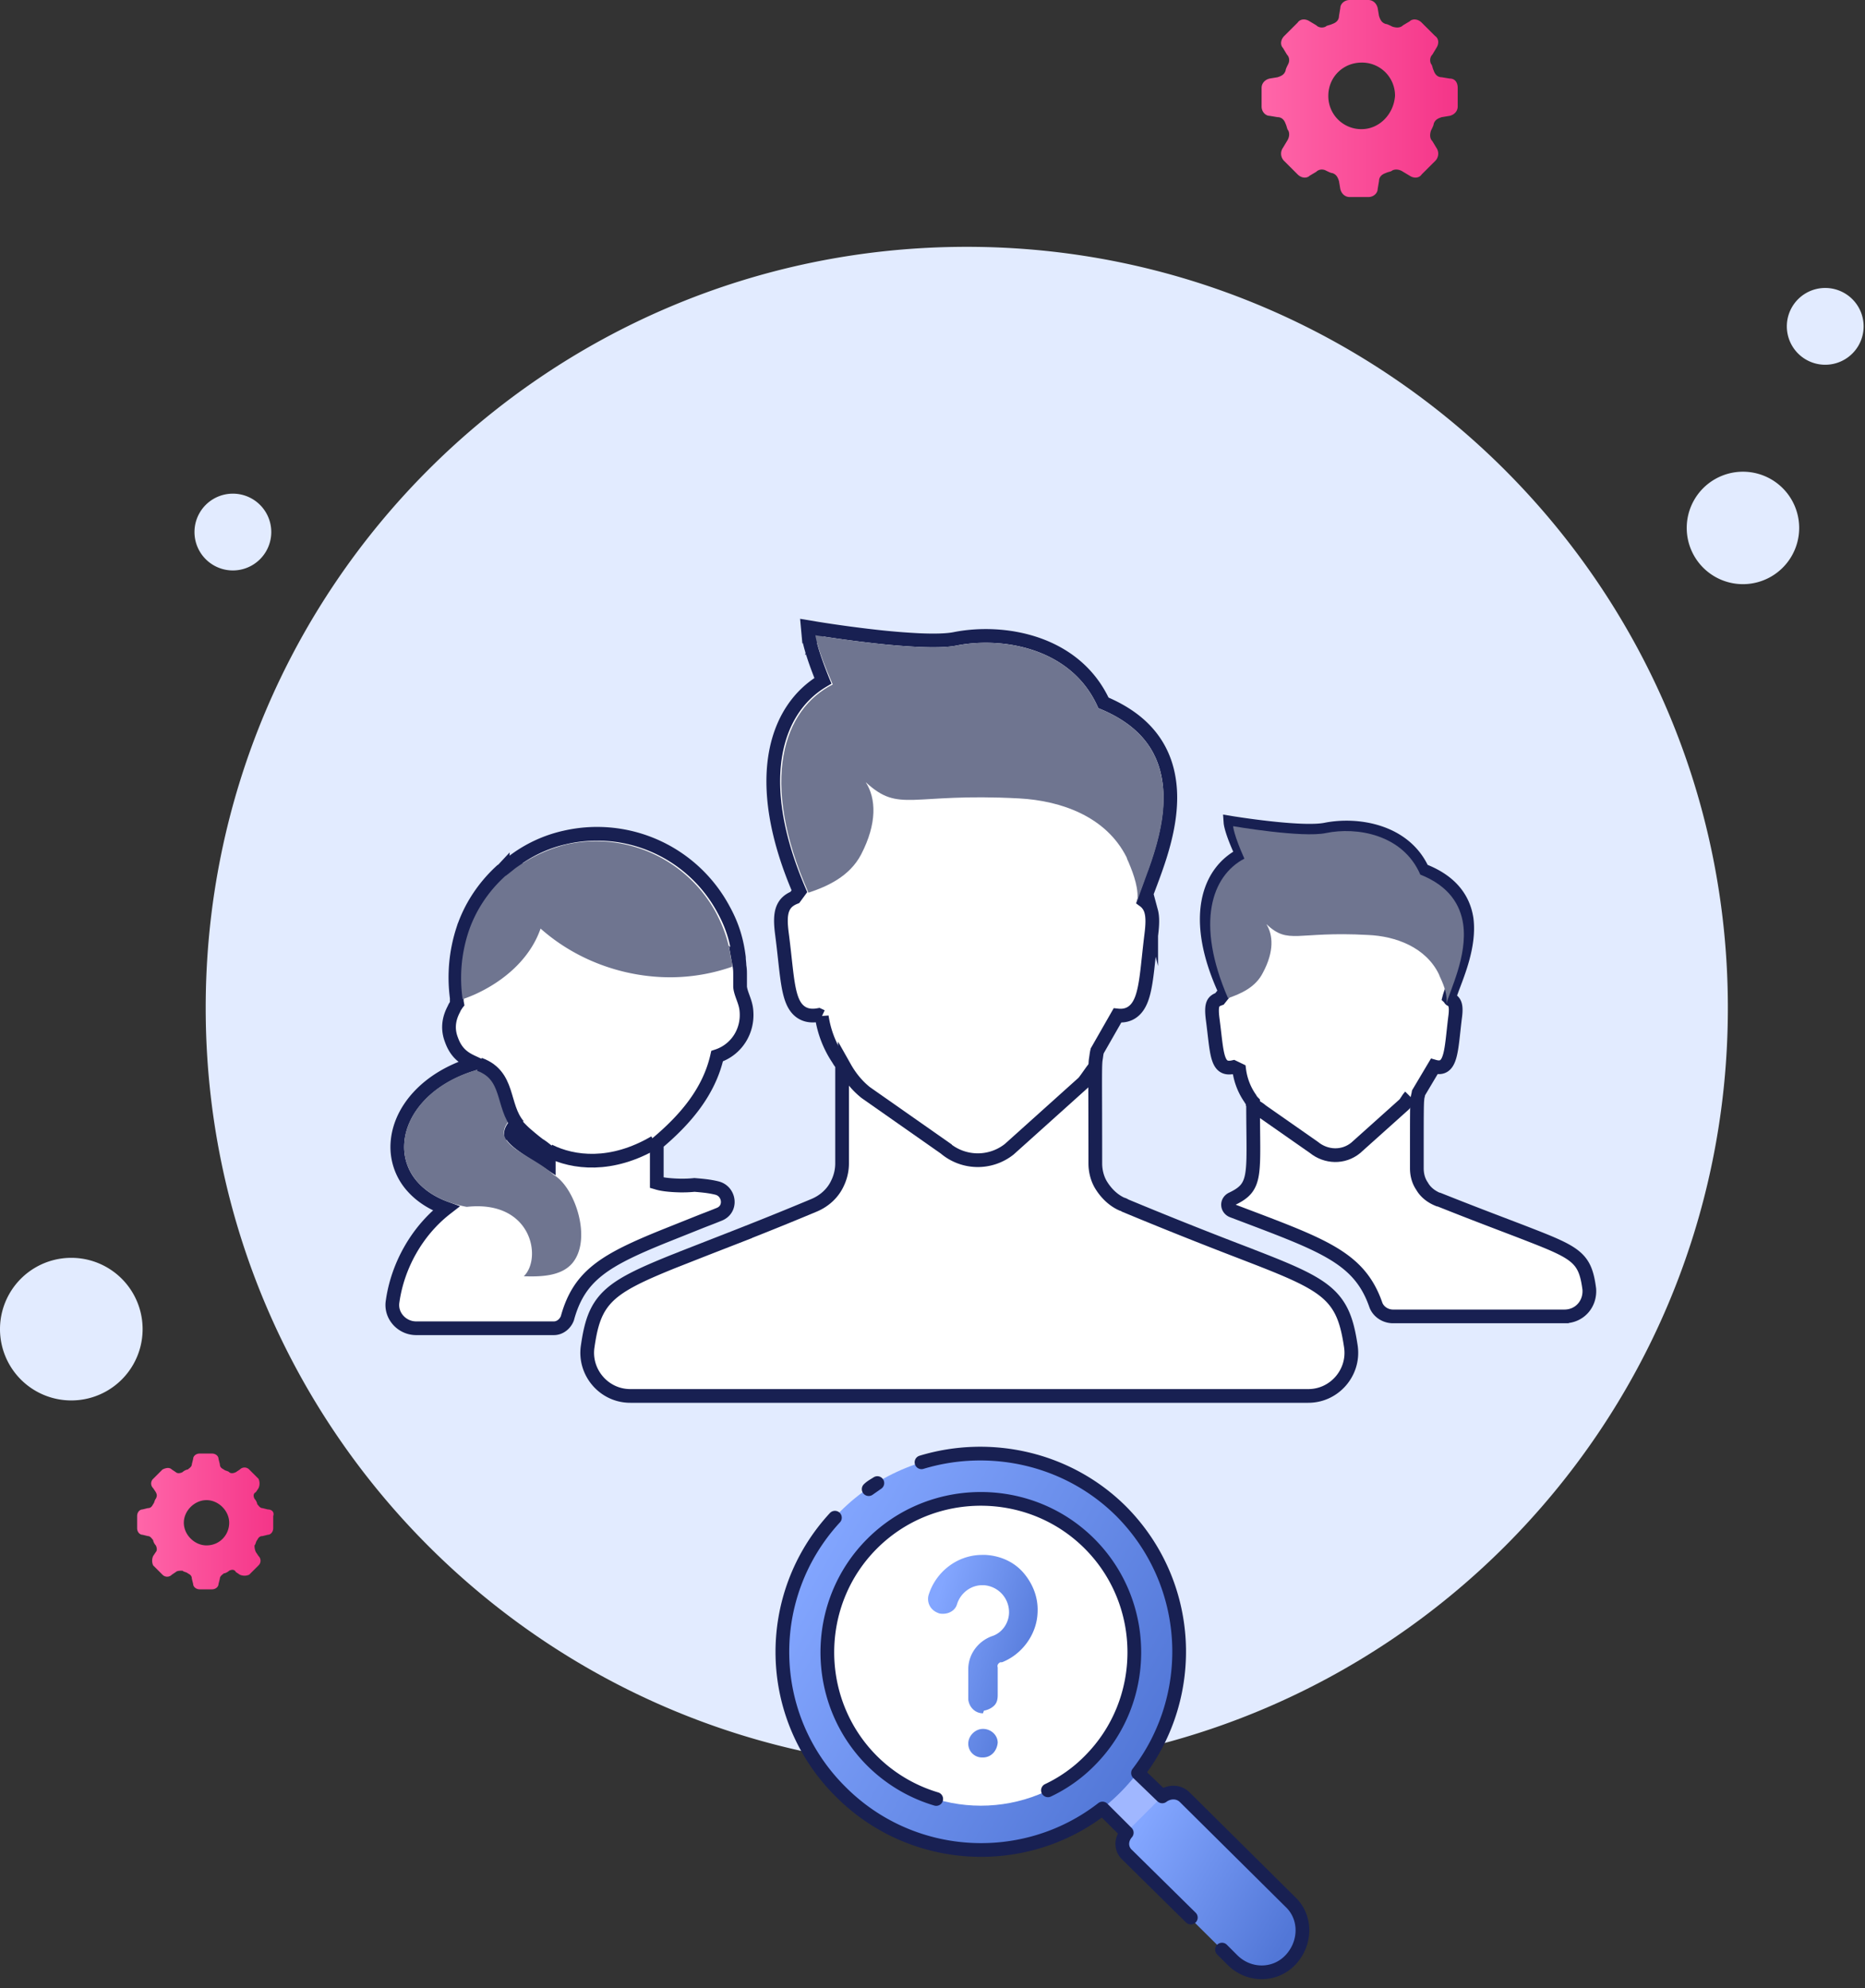 <svg width="136" height="145" fill="none" xmlns="http://www.w3.org/2000/svg"><rect width="100%" height="100%" fill="#333333" stroke="none"/><path d="m105.717 5.729-.584-.097c-.292 0-.486-.195-.584-.486-.097-.194-.097-.388-.194-.485-.098-.194-.097-.486.097-.68l.292-.486c.195-.29.194-.68-.097-.873l-.973-.971c-.292-.292-.681-.292-.876-.097l-.486.291c-.195.194-.487.194-.778.097-.195-.097-.389-.194-.487-.194-.292-.097-.389-.291-.486-.583l-.098-.582c-.097-.389-.389-.583-.68-.583H98.42c-.39 0-.681.291-.681.583l-.098.582c0 .292-.194.486-.486.583-.195.097-.39.097-.486.194-.195.097-.487.097-.681-.097l-.487-.291c-.292-.195-.68-.195-.875.097l-.973.97c-.292.292-.292.68-.097.874l.291.486c.195.194.195.486.098.68-.098.194-.195.388-.195.485-.097.291-.292.389-.584.486l-.583.097c-.39.097-.584.388-.584.68v1.358c0 .389.292.68.584.68l.583.097c.292 0 .487.195.584.486.097.194.097.388.195.485.097.195.097.486-.097.777l-.292.485a.746.746 0 0 0 .097.971l.973.971c.291.292.68.292.875.097l.487-.29c.194-.195.486-.195.68-.098.195.097.39.194.487.194.292.097.39.291.486.583l.098.582c.097.389.389.583.68.583h1.362c.39 0 .681-.291.681-.583l.098-.582c0-.292.194-.486.486-.583.195-.097.389-.097.487-.194.194-.097.486-.097.778.097l.486.291c.292.195.681.194.876-.097l.973-.97a.746.746 0 0 0 .097-.972l-.292-.485c-.194-.194-.195-.485-.097-.777.097-.194.194-.388.194-.485.098-.291.292-.388.584-.486l.584-.097c.389-.097.583-.388.583-.68V6.408c0-.388-.194-.68-.583-.68Zm-6.42 3.69a2.406 2.406 0 0 1-2.433-2.428c0-1.36 1.07-2.427 2.432-2.427a2.406 2.406 0 0 1 2.432 2.427c-.097 1.36-1.167 2.427-2.432 2.427Z" fill="url(#illustration_no_groups__a)"/><path d="m19.534 110.078-.39-.097c-.194 0-.291-.195-.389-.292 0-.097-.097-.291-.194-.388-.098-.194-.097-.388.097-.485l.195-.291a.829.829 0 0 0 0-.68l-.681-.68a.471.471 0 0 0-.681 0l-.292.194c-.195.097-.39.097-.486 0-.098-.097-.292-.097-.39-.194-.194-.097-.291-.194-.291-.388l-.098-.389c0-.194-.194-.388-.486-.388h-.876c-.291 0-.486.194-.486.388l-.097.389c0 .194-.195.291-.292.388-.097 0-.292.097-.39.194-.194.097-.388.097-.486 0l-.292-.194c-.194-.194-.486-.097-.68 0l-.681.68a.469.469 0 0 0 0 .68l.194.291c.097.194.097.291 0 .485-.097.097-.097.291-.194.388-.098.195-.195.292-.39.292l-.389.097c-.194 0-.389.194-.389.485v.874c0 .292.195.486.39.486l.388.096c.195 0 .292.195.39.292 0 .097.097.291.194.388.097.194.097.389 0 .486l-.194.291a.829.829 0 0 0 0 .68l.68.68a.471.471 0 0 0 .681 0l.292-.195c.098-.097.292-.097.487-.097.097.097.292.097.389.194.194.097.292.194.292.389l.097.388c0 .194.195.388.486.388h.876c.292 0 .486-.194.486-.388l.098-.388c0-.195.194-.292.291-.389.098 0 .292-.097.39-.194.194-.097.389-.097.486.097l.292.195a.833.833 0 0 0 .68 0l.682-.68a.469.469 0 0 0 0-.68l-.195-.291a1.056 1.056 0 0 1-.097-.486c.097-.097.097-.291.194-.388.098-.194.195-.292.39-.292l.389-.096c.194 0 .389-.194.389-.486v-.874c.097-.291-.097-.485-.39-.485Zm-4.475 2.621c-.876 0-1.654-.777-1.654-1.65 0-.874.778-1.651 1.654-1.651.875 0 1.654.777 1.654 1.651 0 .873-.681 1.65-1.654 1.65Z" fill="url(#illustration_no_groups__b)"/><path d="M70.5 129c30.651 0 55.5-24.8 55.5-55.5S101.041 18 70.5 18C39.85 18 15 42.8 15 73.5S39.85 129 70.5 129Zm56.6-86.4a4.1 4.1 0 1 0 0-8.2 4.1 4.1 0 0 0 0 8.2Zm6-16a2.8 2.8 0 1 0 0-5.6 2.8 2.8 0 0 0 0 5.6Zm-116.118 15a2.8 2.8 0 1 0 0-5.6 2.8 2.8 0 0 0 0 5.6ZM5.2 102.128a5.2 5.2 0 1 0 0-10.4 5.2 5.2 0 0 0 0 10.4Z" fill="#E2EBFF"/><path d="M114.079 96h-12.49c-.59 0-1.097-.367-1.265-.856-1.224-3.506-3.925-4.363-10.465-6.85-.38-.163-.422-.652-.042-.856 1.899-.897 1.56-1.671 1.56-7.053a1.243 1.243 0 0 1-.21-.285 4.68 4.68 0 0 1-.802-2.08l-.422-.203c-1.266.285-1.181-1.02-1.519-3.547-.126-1.06.042-1.264.506-1.427l.422-.53c-2.49-5.382-1.223-8.766 1.224-9.99-.801-1.711-.844-2.323-.844-2.323s5.19.856 6.963.49c2.278-.45 5.738.08 7.046 2.975 2.152.816 2.996 2.161 3.207 3.547.296 2.284-1.012 4.77-1.266 5.749.043.04.043.082.085.122.337.163.464.449.337 1.346-.295 2.405-.253 3.914-1.519 3.547l-1.139 1.916c-.042.245-.084.326-.084.448-.043.367-.043 1.06-.043 5.056 0 .49.127.938.38 1.305.253.448.675.774 1.182.978h.042c2.954 1.182 5.063 1.957 6.625 2.569 3.46 1.345 4.051 1.712 4.346 3.954.084 1.101-.717 1.998-1.815 1.998Z" fill="#fff" stroke="#182052" stroke-miterlimit="10"/><path d="M105.464 73.25c.123-.623-.165-1.37-.411-1.91-.041-.084-.083-.167-.124-.291-.945-1.952-3.125-2.783-5.18-2.866-5.264-.29-5.758.747-7.403-.79.494.79.576 1.994-.246 3.531-.535 1.08-1.604 1.537-2.55 1.87-2.385-5.483-1.192-8.93 1.193-10.177-.782-1.744-.823-2.367-.823-2.367s5.058.872 6.785.498c2.22-.456 5.593.084 6.867 3.032 2.098.831 2.92 2.202 3.126 3.614.329 2.326-.987 4.86-1.234 5.856Z" fill="#6F7590"/><path d="M91.275 80.333c.244.448.376.363.742.689l3.789 2.648c.896.733 2.159.774 3.055.04l3.544-3.177c.123-.123.294-.454.416-.576" stroke="#182052" stroke-miterlimit="10"/><path d="m47.908 86.252-.014-.004v-2.856c2.028-1.701 3.803-3.73 4.4-6.373 1.416-.464 2.274-1.831 2.137-3.311-.026-.358-.149-.694-.246-.96l-.014-.04c-.106-.291-.184-.519-.202-.749v-.882c0-.192 0-.39-.043-.627a4.012 4.012 0 0 0-.022-.307v-.01a2.76 2.76 0 0 1-.02-.266v-.031l-.003-.031c-.133-1.06-.4-2.177-1.112-3.467a10.458 10.458 0 0 0-11.561-5.27 9.699 9.699 0 0 0-3.865 1.821l-.007.006-.317.253-.316.253-.022.018-.02.02a.42.42 0 0 1-.027.026h-.001a.094.094 0 0 1-.01.006l-.064.032-.053.049c-1.239 1.15-2.216 2.614-2.75 4.262a11.261 11.261 0 0 0-.447 4.954v.258l.005.036.021.121-.032.039-.024.048-.009.014-.019.027-.027.04a1.216 1.216 0 0 0-.125.236c-.283.53-.539 1.308-.18 2.236.145.41.335.725.567.975.233.25.489.415.734.544.121.063.243.12.357.172l.045.02.025.012-.228.073h-.002c-3.298 1.034-5.253 3.343-5.431 5.68a4.313 4.313 0 0 0 1.117 3.259c.59.656 1.4 1.194 2.426 1.566-2.173 1.686-3.541 4.248-3.897 6.77-.178 1.042.673 1.97 1.717 1.97H40.39c.46 0 .828-.339.97-.695l.011-.026.008-.027c.438-1.592 1.14-2.637 2.242-3.505 1.129-.888 2.69-1.604 4.887-2.492h.001l2.53-1.012c.15-.06.313-.123.487-.19.283-.109.591-.228.902-.357.967-.363.78-1.69-.146-1.92-.545-.137-1.086-.182-1.581-.224l-.017-.001-.046-.004-.045.005c-.393.039-.708.04-.958.04-.985-.021-1.487-.124-1.727-.203Zm-10.645-3.619c.006-.14.09-.357.37-.65.207.237.442.48.695.704l.007.006.005.004c.292.251.598.513.949.776l.02.016.023.013c.17.102.348.242.556.409a.994.994 0 0 0 .129.107v.761a11.564 11.564 0 0 0-.799-.486 5.373 5.373 0 0 0-.148-.096.34.34 0 0 1-.056-.043l-.037-.037-.043-.028c-.493-.321-.925-.608-1.24-.885-.32-.28-.417-.465-.431-.571Z" fill="#fff" stroke="#182052" stroke-miterlimit="10"/><path d="M40.034 83.927c1.772.886 4.55 1.23 7.713-.625" stroke="#182052" stroke-miterlimit="10"/><path d="M53.385 70.5a13.696 13.696 0 0 1-5.696.718c-3.038-.253-5.99-1.477-8.269-3.502-.76 2.194-2.658 3.84-4.81 4.81-.295.126-.59.253-.886.337v-.084a10.766 10.766 0 0 1 .422-4.767c.507-1.561 1.435-2.954 2.616-4.05a.58.58 0 0 1 .169-.127l.633-.506a10.864 10.864 0 0 1 3.67-1.73 10.09 10.09 0 0 1 2.236-.253 9.958 9.958 0 0 1 8.775 5.273c.633 1.224.928 2.279 1.055 3.249.085.21.085.422.085.633ZM41.783 92.06c-.802 1.012-2.32 1.054-3.586 1.012 1.35-1.308.59-5.57-4.135-5.063h-.042c-6.497-1.223-5.78-7.931.506-9.914l1.055-.338a.33.33 0 0 1 .169.169 12.26 12.26 0 0 0 1.898 3.29c-2.573 2.152 1.013 2.827 2.742 4.473 1.52.886 2.785 4.598 1.393 6.37Z" fill="#6F7590"/><path d="M34.96 77.618c2.233.812 1.611 3.015 2.842 4.466" stroke="#182052"/><path d="m59.46 46.327-.498.045v.01l.002.015.007.047c.005.039.014.093.028.164.028.143.076.355.159.646.147.519.403 1.294.85 2.394-1.738 1.032-3.011 2.833-3.45 5.325-.462 2.613-.006 5.97 1.737 10.02l-.332.452c-.355.144-.695.365-.877.82-.18.45-.168 1.053-.063 1.853.084.645.149 1.233.208 1.773.03.27.058.527.087.774.085.726.174 1.364.315 1.873.138.499.35.969.752 1.256.378.27.829.315 1.31.226l.231.108a7.526 7.526 0 0 0 1.213 3.126c.06.114.13.208.19.285l.078.097v7.209c0 .475-.11.953-.293 1.354l-.005.01c-.324.757-.94 1.343-1.718 1.677-2.916 1.223-5.268 2.14-7.205 2.897a396.691 396.691 0 0 0-1.855.727l-1.18.464-.004.001c-2.384.962-3.865 1.649-4.787 2.548-.963.94-1.276 2.064-1.511 3.71l-.001.003c-.25 1.857 1.201 3.563 3.111 3.563h49.446c1.91 0 3.362-1.706 3.11-3.563v-.006c-.257-1.734-.604-2.895-1.649-3.855-.995-.914-2.591-1.61-5.161-2.613l-1.18-.457a324.084 324.084 0 0 1-8.478-3.388.572.572 0 0 0-.226-.102c-.58-.255-1.075-.715-1.442-1.264l-.004-.008c-.317-.457-.502-1.072-.502-1.698 0-1.509-.003-2.71-.005-3.67l-.002-.67c-.002-.635-.004-1.144-.004-1.556 0-1.109.012-1.476.047-1.704.017-.101.027-.176.036-.242.015-.114.027-.203.066-.367l1.476-2.583c.416.046.802-.03 1.13-.28.397-.302.61-.788.75-1.3.143-.523.234-1.17.317-1.892l.091-.837c.055-.505.112-1.045.186-1.627v-.003c.086-.703.098-1.24-.013-1.652a1.415 1.415 0 0 0-.296-.57 1.353 1.353 0 0 0-.22-.202c.095-.3.239-.681.413-1.146l.02-.051c.232-.618.505-1.351.753-2.15.492-1.59.897-3.487.65-5.325-.157-1.17-.566-2.303-1.37-3.314-.77-.97-1.886-1.8-3.432-2.448-1.034-2.255-2.874-3.592-4.864-4.279-2.034-.702-4.245-.734-5.987-.382-.593.115-1.509.133-2.587.086a50.598 50.598 0 0 1-3.367-.282 90.821 90.821 0 0 1-4.035-.552l-.063-.01-.017-.003h-.004l-.082.492Zm0 0-.498.045-.059-.645.638.106-.081.494Z" fill="#fff" stroke="#182052" stroke-miterlimit="10"/><path d="M61.949 78.748c-.127-.169-.253-.296-.338-.464v-.422c.38.675.886 1.308 1.52 1.814l5.779 4.05a3.69 3.69 0 0 0 4.683.085l5.4-4.852c.169-.169.656-.928.824-1.097" stroke="#182052" stroke-miterlimit="10"/><path d="M82.917 65.818c.168-.928-.253-2.067-.59-2.87-.043-.126-.127-.252-.17-.421-1.476-2.953-4.725-4.135-7.847-4.303-7.974-.422-8.69 1.097-11.18-1.181.76 1.18.844 2.995-.337 5.273-.844 1.603-2.447 2.32-3.84 2.785-3.628-8.227-1.814-13.374 1.772-15.188-1.18-2.658-1.265-3.586-1.265-3.586s7.636 1.265 10.252.759c3.332-.675 8.48.127 10.378 4.556 3.164 1.266 4.388 3.249 4.683 5.443.506 3.417-1.477 7.214-1.856 8.733Z" fill="#6F7590"/><path d="M71.43 133.528c6.87 0 12.44-5.567 12.44-12.435 0-6.867-5.57-12.434-12.44-12.434-6.871 0-12.44 5.567-12.44 12.434 0 6.868 5.569 12.435 12.44 12.435Z" fill="#fff"/><path d="m89.995 136.242-2.589 2.588-7.64-7.511 2.651-2.588 7.578 7.511Z" fill="#A0B7FF"/><path d="M61.263 110.237c-5.684 5.681-5.684 14.833 0 20.45 5.683 5.618 14.84 5.681 20.46 0 5.62-5.68 5.683-14.833 0-20.45-5.684-5.618-14.777-5.681-20.46 0Zm18.187 18.178c-4.358 4.355-11.494 4.355-15.85 0-4.358-4.355-4.358-11.487 0-15.843 4.356-4.355 11.492-4.355 15.85 0 4.357 4.356 4.357 11.425 0 15.843Z" fill="url(#illustration_no_groups__c)"/><path d="M94.1 142.933c-1.2 1.199-3.094 1.199-4.23 0l-7.705-7.638a1.147 1.147 0 0 1 0-1.704l2.526-2.525c.442-.442 1.2-.442 1.705 0l7.704 7.638c1.2 1.199 1.2 3.092 0 4.229Z" fill="url(#illustration_no_groups__d)"/><path d="M71.619 128.163a.997.997 0 0 1-1.01-1.01c0-.568.505-1.073 1.073-1.073s1.073.442 1.073 1.01c-.063.631-.505 1.073-1.073 1.073h-.063Zm.063-3.219c-.568 0-1.01-.442-1.073-1.01v-2.209c0-1.073.694-2.02 1.705-2.399.82-.252 1.326-1.073 1.263-1.894a1.969 1.969 0 0 0-1.832-1.83h-.126c-.821 0-1.579.568-1.832 1.389-.126.441-.568.694-1.01.694-.126 0-.252 0-.379-.063-.505-.19-.82-.694-.694-1.263.505-1.704 2.084-2.966 3.915-2.966h.252c1.074.063 2.084.505 2.779 1.325.695.821 1.074 1.831 1.01 2.904-.063 1.578-1.136 3.03-2.589 3.598h-.126c-.126.063-.253.189-.19.378v2.02c0 .316-.063.568-.252.758-.19.189-.442.315-.758.378l-.063.19Z" fill="url(#illustration_no_groups__e)"/><path d="m89.111 142.175.758.758c1.2 1.199 3.094 1.199 4.23 0 1.138-1.2 1.2-3.093 0-4.229l-7.703-7.638c-.442-.442-1.137-.442-1.642-.063l-1.768-1.704c4.357-5.681 3.978-13.823-1.2-19.062-3.915-3.913-9.599-5.113-14.588-3.598m-6.314 4.04c-5.242 5.68-5.115 14.517.442 20.008 5.178 5.176 13.387 5.618 19.07 1.2l1.769 1.767c-.442.505-.442 1.199.063 1.641l4.61 4.545m-18.566-8.648a11.119 11.119 0 0 1-4.673-2.777c-4.357-4.355-4.357-11.487 0-15.843 4.357-4.355 11.493-4.355 15.85 0 4.358 4.356 4.358 11.488 0 15.843a10.672 10.672 0 0 1-3.03 2.146m-12.441-22.407c-.19.126-.442.252-.632.442l.632-.442Z" stroke="#182052" stroke-miterlimit="10" stroke-linecap="round" stroke-linejoin="round"/><defs><linearGradient id="illustration_no_groups__a" x1="92.02" y1="6.995" x2="105.892" y2="6.995" gradientUnits="userSpaceOnUse"><stop stop-color="#FF66A9"/><stop offset="1" stop-color="#F53689"/></linearGradient><linearGradient id="illustration_no_groups__b" x1="10.014" y1="110.82" x2="19.664" y2="110.82" gradientUnits="userSpaceOnUse"><stop stop-color="#FF66A9"/><stop offset="1" stop-color="#F53689"/></linearGradient><linearGradient id="illustration_no_groups__c" x1="58.695" y1="113.575" x2="84.322" y2="128.028" gradientUnits="userSpaceOnUse"><stop stop-color="#83A6FF"/><stop offset=".995" stop-color="#5277D7"/></linearGradient><linearGradient id="illustration_no_groups__d" x1="82.559" y1="134.165" x2="94.209" y2="140.785" gradientUnits="userSpaceOnUse"><stop stop-color="#83A6FF"/><stop offset=".995" stop-color="#5277D7"/></linearGradient><linearGradient id="illustration_no_groups__e" x1="68.144" y1="117.261" x2="76.672" y2="119.86" gradientUnits="userSpaceOnUse"><stop stop-color="#83A6FF"/><stop offset=".995" stop-color="#5277D7"/></linearGradient></defs></svg>